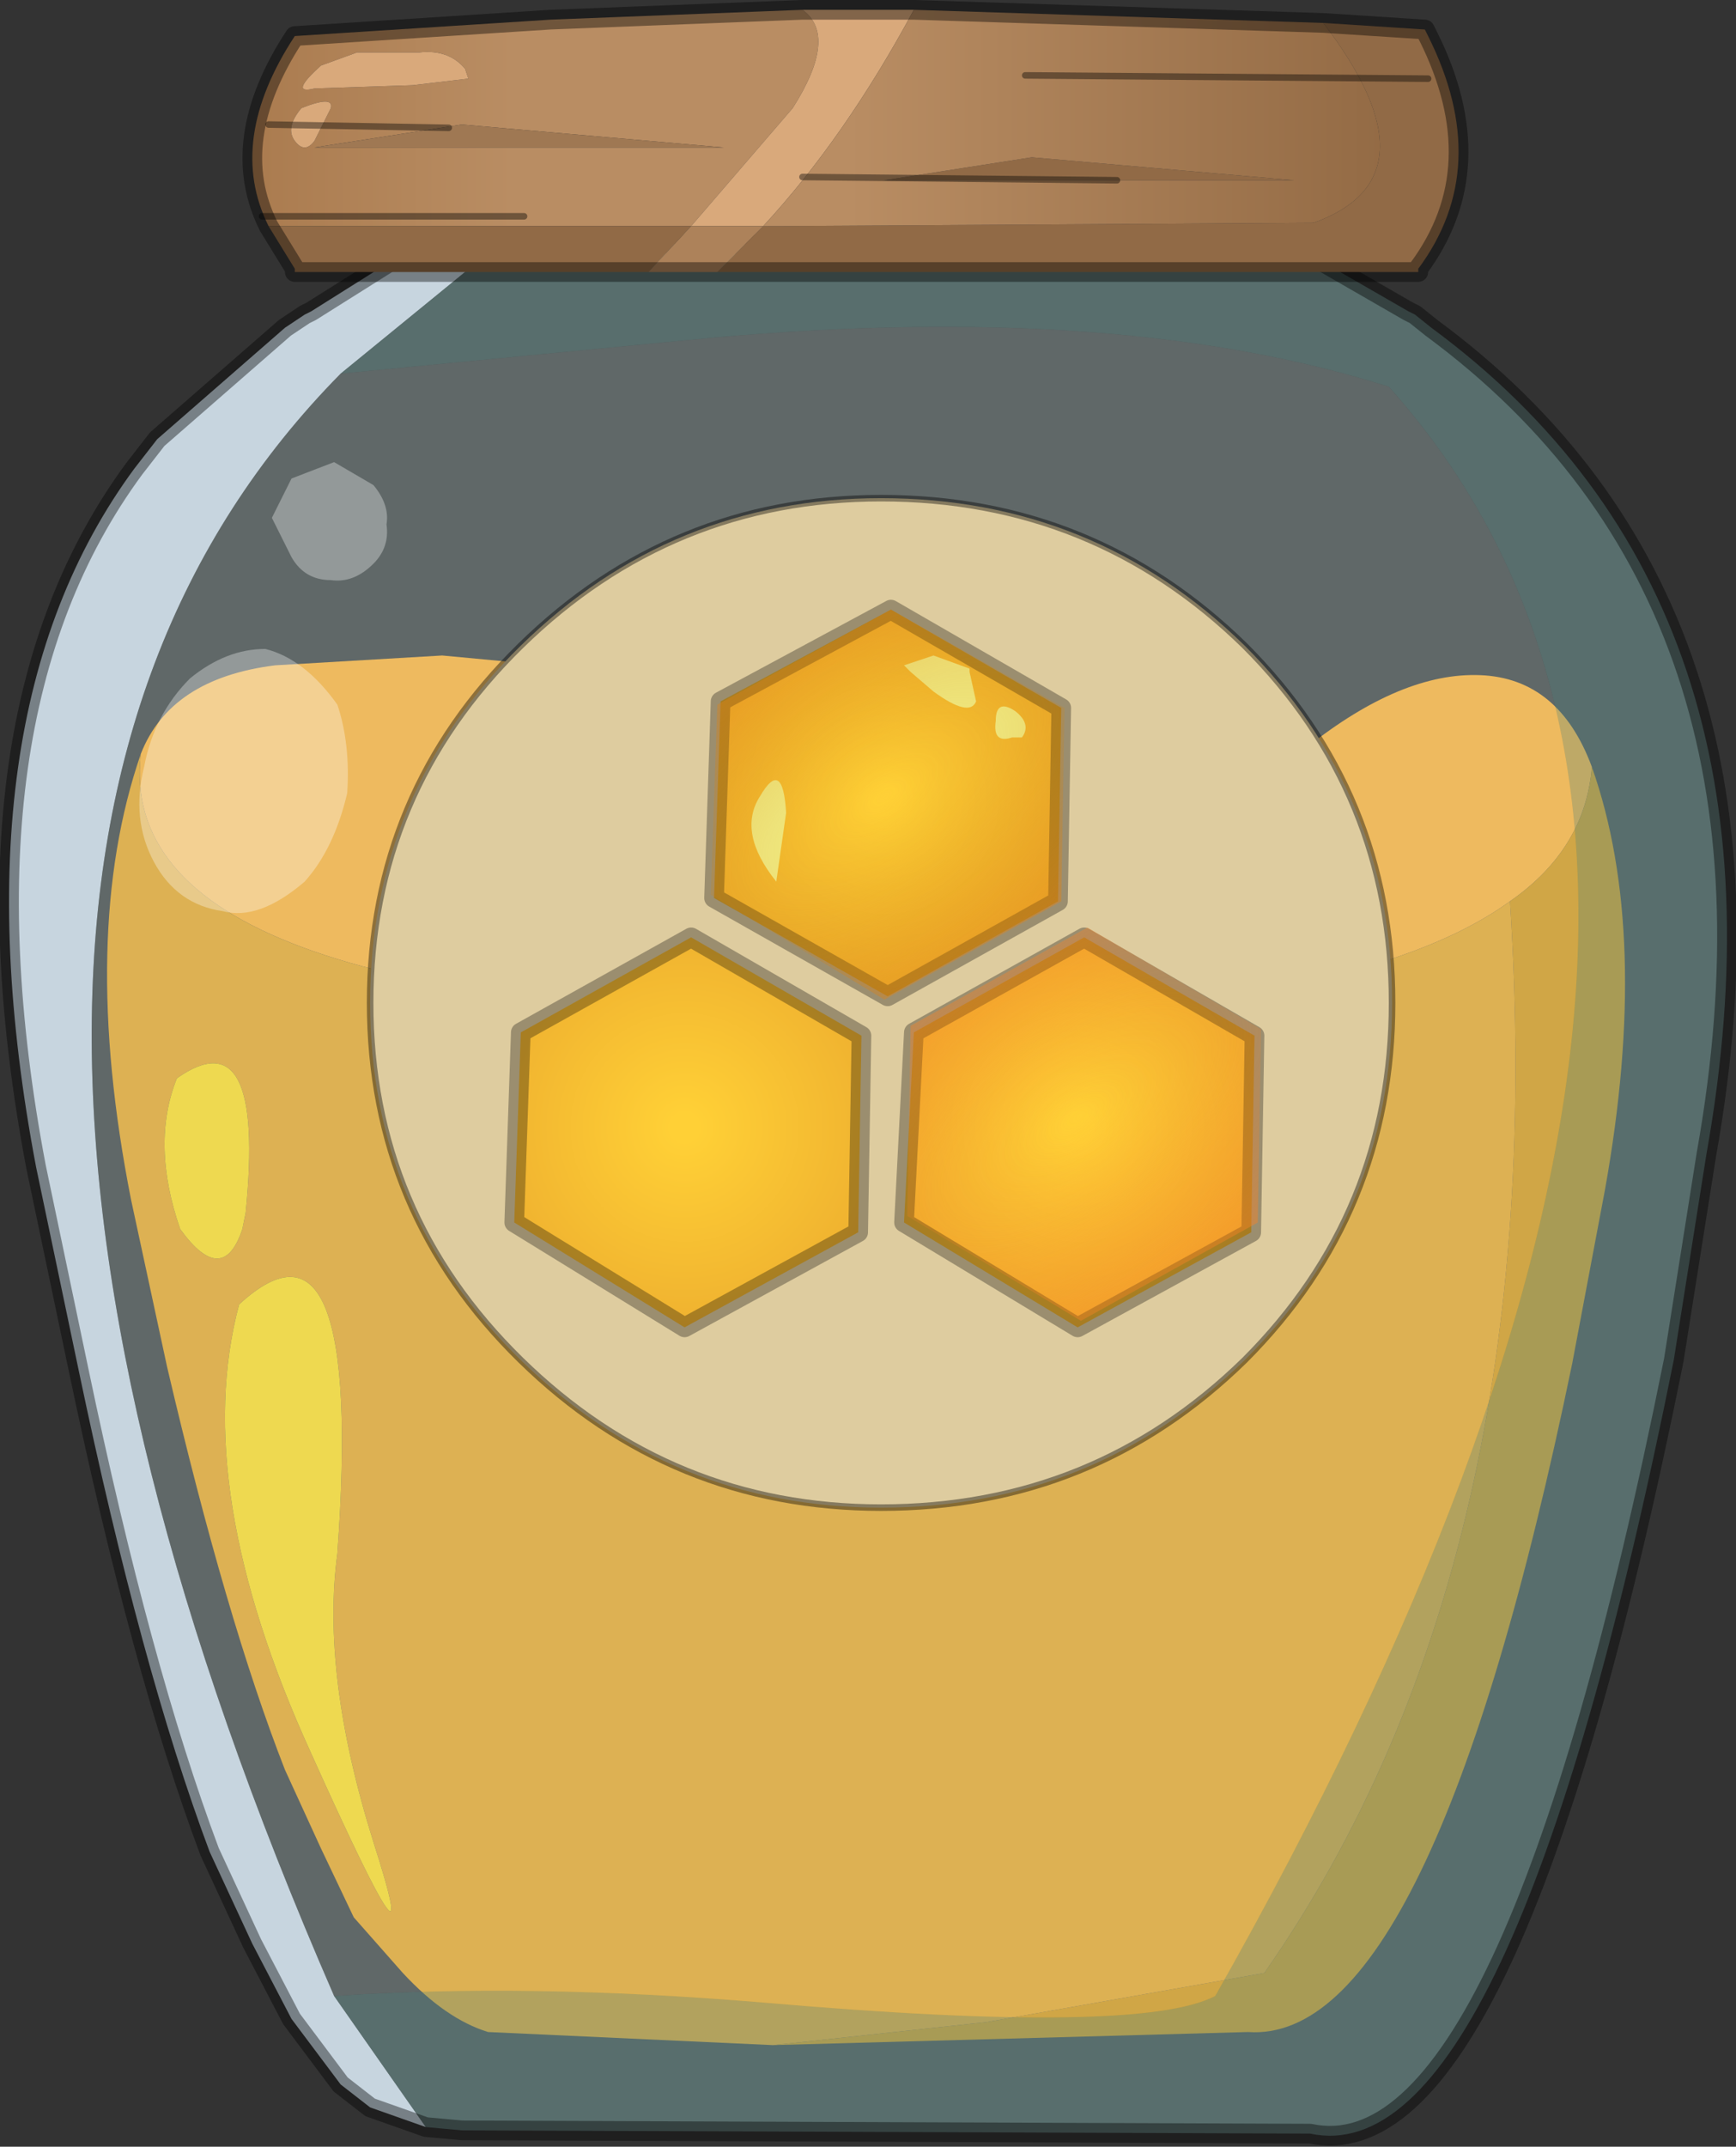 <?xml version="1.0" encoding="UTF-8" standalone="no"?>
<svg xmlns:xlink="http://www.w3.org/1999/xlink" height="32.75px" width="26.5px" xmlns="http://www.w3.org/2000/svg">
  <rect width="100%" height="100%" fill="#333333" stroke="none"/>
  <g transform="matrix(1.0, 0.0, 0.0, 1.0, 13.4, 32.5)">
    <use data-characterId="985" height="32.75" transform="matrix(1.0, 0.0, 0.0, 1.0, -13.4, -32.5)" width="26.5" xlink:href="#decoration287-shape0"/>
  </g>
  <defs>
    <g id="decoration287-shape0" transform="matrix(1.0, 0.0, 0.0, 1.0, 13.4, 32.5)">
      <path d="M10.9 -20.8 Q10.8 -19.55 9.65 -18.75 7.1 -16.9 -0.5 -17.0 -11.7 -17.1 -11.25 -21.0 -10.8 -22.15 -9.2 -22.35 L-6.65 -22.5 -5.05 -22.35 0.25 -21.05 Q5.05 -19.95 6.55 -21.1 8.0 -22.25 9.2 -22.2 10.4 -22.15 10.9 -20.8" fill="#ffa927" fill-rule="evenodd" stroke="none"/>
      <path d="M10.9 -20.8 Q11.8 -18.25 11.1 -14.35 L10.6 -11.7 Q8.45 -1.3 5.65 -1.5 L-1.6 -1.3 1.65 -1.65 5.9 -2.4 Q10.3 -8.7 9.65 -18.75 10.8 -19.55 10.9 -20.8" fill="#d48d03" fill-rule="evenodd" stroke="none"/>
      <path d="M9.65 -18.75 Q10.3 -8.7 5.9 -2.4 L1.65 -1.65 -1.6 -1.3 -5.95 -1.5 Q-6.6 -1.7 -7.25 -2.4 L-8.0 -3.25 -8.5 -4.3 -9.05 -5.5 Q-9.95 -7.8 -10.85 -11.65 L-11.4 -14.2 Q-12.2 -18.25 -11.25 -21.0 -11.7 -17.1 -0.5 -17.0 7.1 -16.9 9.65 -18.75 M-10.7 -16.05 Q-11.1 -15.05 -10.65 -13.75 -10.0 -12.85 -9.7 -13.75 L-9.65 -14.0 Q-9.35 -17.0 -10.7 -16.05 M-9.75 -12.6 Q-10.5 -9.8 -8.65 -5.75 -6.85 -1.75 -7.7 -4.4 -8.5 -6.95 -8.25 -8.8 -7.85 -14.35 -9.75 -12.6" fill="#e79c15" fill-rule="evenodd" stroke="none"/>
      <path d="M-9.75 -12.6 Q-7.85 -14.35 -8.25 -8.8 -8.5 -6.95 -7.7 -4.4 -6.85 -1.75 -8.65 -5.75 -10.5 -9.8 -9.75 -12.6 M-10.7 -16.05 Q-9.35 -17.0 -9.65 -14.0 L-9.7 -13.75 Q-10.0 -12.85 -10.65 -13.75 -11.1 -15.05 -10.7 -16.05" fill="#ffd511" fill-rule="evenodd" stroke="none"/>
      <path d="M-6.9 -0.05 L-7.75 -0.35 -8.2 -0.7 -8.95 -1.7 -9.55 -2.85 -10.2 -4.25 Q-11.25 -7.05 -12.2 -11.6 L-12.85 -14.7 Q-14.15 -21.55 -11.35 -25.35 L-11.0 -25.8 -9.05 -27.5 -8.75 -27.7 -8.65 -27.75 -6.9 -28.85 -5.75 -28.8 -8.2 -26.8 Q-15.75 -19.15 -8.3 -2.05 L-6.9 -0.05" fill="#c7d5df" fill-rule="evenodd" stroke="none"/>
      <path d="M-6.9 -0.05 L-8.3 -2.05 Q-5.35 -2.25 -1.75 -1.95 4.0 -1.45 5.15 -2.05 14.7 -18.9 7.8 -26.6 3.7 -27.9 -2.5 -27.35 L-8.2 -26.8 -5.75 -28.8 6.45 -28.7 8.1 -27.75 8.2 -27.7 8.45 -27.5 Q14.15 -23.3 12.65 -14.9 L12.15 -11.75 Q9.65 0.7 6.6 0.05 L-6.35 0.0 -6.9 -0.05" fill="#7eaaa8" fill-opacity="0.498" fill-rule="evenodd" stroke="none"/>
      <path d="M-8.3 -2.05 Q-15.75 -19.15 -8.2 -26.8 L-2.5 -27.35 Q3.7 -27.9 7.8 -26.6 14.7 -18.9 5.15 -2.05 4.0 -1.45 -1.75 -1.95 -5.35 -2.25 -8.3 -2.05" fill="#c7e3e2" fill-opacity="0.302" fill-rule="evenodd" stroke="none"/>
      <path d="M-5.75 -28.8 L-6.9 -28.85 -8.65 -27.75 -8.75 -27.7 -9.05 -27.5 -11.0 -25.8 -11.35 -25.35 Q-14.15 -21.55 -12.85 -14.7 L-12.2 -11.6 Q-11.25 -7.05 -10.2 -4.25 L-9.55 -2.85 -8.95 -1.7 -8.2 -0.7 -7.75 -0.35 -6.9 -0.05 -6.35 0.0 6.6 0.05 Q9.65 0.7 12.15 -11.75 L12.65 -14.9 Q14.15 -23.3 8.45 -27.5 L8.2 -27.7 8.1 -27.75 6.45 -28.7 -5.75 -28.8 Z" fill="none" stroke="#000000" stroke-linecap="round" stroke-linejoin="round" stroke-opacity="0.4" stroke-width="0.3"/>
      <path d="M-10.0 -18.6 Q-10.7 -18.7 -11.05 -19.35 -11.4 -20.0 -11.2 -20.8 -11.05 -21.6 -10.5 -22.15 -9.95 -22.6 -9.35 -22.6 -8.75 -22.45 -8.25 -21.75 -8.05 -21.15 -8.1 -20.4 -8.3 -19.55 -8.75 -19.05 -9.45 -18.45 -10.0 -18.6 M-9.25 -24.6 L-8.95 -25.2 -8.3 -25.45 -7.7 -25.1 Q-7.45 -24.8 -7.5 -24.5 -7.45 -24.15 -7.7 -23.9 -8.0 -23.6 -8.35 -23.65 -8.75 -23.65 -8.95 -24.0 L-9.25 -24.6" fill="#ffffff" fill-opacity="0.322" fill-rule="evenodd" stroke="none"/>
      <path d="M-7.75 -17.2 Q-7.75 -20.4 -5.45 -22.65 -3.15 -24.9 0.05 -24.9 3.3 -24.9 5.6 -22.65 7.85 -20.4 7.85 -17.2 7.85 -14.0 5.6 -11.75 3.3 -9.5 0.05 -9.5 -3.15 -9.5 -5.45 -11.75 -7.75 -14.0 -7.75 -17.2" fill="#decc9f" fill-rule="evenodd" stroke="none"/>
      <path d="M-7.75 -17.2 Q-7.75 -20.4 -5.45 -22.65 -3.15 -24.9 0.05 -24.9 3.3 -24.9 5.6 -22.65 7.85 -20.4 7.85 -17.2 7.85 -14.0 5.6 -11.75 3.3 -9.5 0.05 -9.5 -3.15 -9.5 -5.45 -11.75 -7.75 -14.0 -7.75 -17.2 Z" fill="none" stroke="#000000" stroke-linecap="round" stroke-linejoin="round" stroke-opacity="0.4" stroke-width="0.1"/>
      <path d="M-9.3 -29.05 Q-9.95 -30.35 -8.9 -31.95 L-5.0 -32.2 -1.15 -32.35 Q-0.6 -31.95 -1.3 -30.85 L-2.85 -29.05 -9.3 -29.05 M-8.5 -31.5 Q-9.0 -31.05 -8.6 -31.15 L-7.1 -31.2 -6.25 -31.3 -6.3 -31.45 Q-6.55 -31.75 -7.0 -31.7 L-7.95 -31.7 -8.5 -31.5 M-8.6 -30.35 L-8.35 -30.85 Q-8.3 -31.05 -8.8 -30.85 -9.05 -30.55 -8.9 -30.35 -8.75 -30.15 -8.6 -30.35 M-2.35 -30.25 L-6.35 -30.6 -8.6 -30.25 -2.35 -30.25" fill="url(#decoration287-gradient0)" fill-rule="evenodd" stroke="none"/>
      <path d="M-9.3 -29.05 L-2.85 -29.05 -3.5 -28.35 -8.9 -28.35 -8.9 -28.4 -9.3 -29.05 M6.8 -32.15 L8.35 -32.05 8.4 -31.95 Q9.4 -29.95 8.25 -28.4 L8.25 -28.35 -2.45 -28.35 -1.75 -29.05 6.65 -29.1 Q8.6 -29.8 6.8 -32.15 M6.35 -29.75 L0.1 -29.75 2.35 -30.1 6.35 -29.75" fill="#916a46" fill-rule="evenodd" stroke="none"/>
      <path d="M-2.85 -29.05 L-1.3 -30.85 Q-0.6 -31.95 -1.15 -32.35 L0.55 -32.35 Q-0.5 -30.4 -1.75 -29.05 L-2.85 -29.05 M-8.6 -30.35 Q-8.75 -30.15 -8.9 -30.35 -9.05 -30.55 -8.8 -30.85 -8.3 -31.05 -8.35 -30.85 L-8.6 -30.35 M-8.5 -31.5 L-7.95 -31.7 -7.0 -31.7 Q-6.55 -31.75 -6.3 -31.45 L-6.25 -31.3 -7.1 -31.2 -8.6 -31.15 Q-9.0 -31.05 -8.5 -31.5" fill="#d9a97b" fill-rule="evenodd" stroke="none"/>
      <path d="M-2.45 -28.35 L-3.5 -28.35 -2.85 -29.05 -1.75 -29.05 -2.45 -28.35" fill="#ad825a" fill-rule="evenodd" stroke="none"/>
      <path d="M-2.35 -30.25 L-8.6 -30.25 -6.35 -30.6 -2.35 -30.25" fill="#9f7853" fill-rule="evenodd" stroke="none"/>
      <path d="M0.55 -32.35 L6.8 -32.15 Q8.6 -29.8 6.65 -29.1 L-1.75 -29.05 Q-0.5 -30.4 0.55 -32.35 M6.35 -29.75 L2.35 -30.1 0.1 -29.75 6.35 -29.75" fill="url(#decoration287-gradient1)" fill-rule="evenodd" stroke="none"/>
      <path d="M-1.15 -32.35 L-5.0 -32.2 -8.9 -31.95 Q-9.95 -30.35 -9.3 -29.05 L-8.9 -28.4 -8.9 -28.35 -3.5 -28.35 -2.45 -28.35 8.25 -28.35 8.25 -28.4 Q9.4 -29.95 8.4 -31.95 L8.35 -32.05 6.8 -32.15 0.55 -32.35 -1.15 -32.35 Z" fill="none" stroke="#000000" stroke-linecap="round" stroke-linejoin="round" stroke-opacity="0.4" stroke-width="0.3"/>
      <path d="M-6.55 -30.55 L-9.3 -30.6 M-9.4 -29.2 L-5.4 -29.2 M3.65 -29.75 L-1.15 -29.8 M8.4 -31.3 L2.25 -31.35" fill="none" stroke="#000000" stroke-linecap="round" stroke-linejoin="round" stroke-opacity="0.4" stroke-width="0.1"/>
      <path d="M2.75 -18.75 L0.15 -17.3 -2.5 -18.8 -2.4 -21.8 0.2 -23.2 2.8 -21.7 2.75 -18.75" fill="url(#decoration287-gradient2)" fill-rule="evenodd" stroke="none"/>
      <path d="M5.7 -13.7 L3.05 -12.25 0.4 -13.85 0.55 -16.75 3.15 -18.2 5.75 -16.7 5.7 -13.7" fill="url(#decoration287-gradient3)" fill-rule="evenodd" stroke="none"/>
      <path d="M-5.45 -16.75 L-2.85 -18.2 -0.25 -16.7 -0.3 -13.7 -2.95 -12.25 -5.55 -13.85 -5.45 -16.75" fill="url(#decoration287-gradient4)" fill-rule="evenodd" stroke="none"/>
      <path d="M5.7 -13.7 L3.05 -12.25 0.4 -13.85 0.55 -16.75 3.15 -18.2 5.75 -16.7 5.7 -13.7 M2.75 -18.75 L0.15 -17.3 -2.5 -18.8 -2.4 -21.8 0.2 -23.2 2.8 -21.7 2.75 -18.75 M-5.45 -16.75 L-2.85 -18.2 -0.25 -16.7 -0.3 -13.7 -2.95 -12.25 -5.55 -13.85 -5.45 -16.75 Z" fill="none" stroke="#000000" stroke-linecap="round" stroke-linejoin="round" stroke-opacity="0.302" stroke-width="0.3"/>
      <path d="M1.5 -21.8 Q1.4 -21.55 0.85 -21.95 L0.5 -22.25 0.4 -22.35 0.85 -22.5 1.4 -22.3 1.4 -22.25 1.5 -21.8 M2.1 -21.65 Q2.35 -21.45 2.2 -21.25 L2.05 -21.25 Q1.75 -21.15 1.8 -21.5 1.8 -21.85 2.1 -21.65 M-1.4 -20.1 L-1.55 -19.05 Q-2.15 -19.8 -1.8 -20.35 -1.45 -20.95 -1.4 -20.1" fill="#f3f38c" fill-rule="evenodd" stroke="none"/>
      <path d="M2.8 -18.75 L0.1 -17.25 -2.55 -18.85 -2.45 -21.75 0.2 -23.2 2.85 -21.7 2.8 -18.75" fill="url(#decoration287-gradient5)" fill-rule="evenodd" stroke="none"/>
      <path d="M3.2 -18.35 L5.85 -16.8 5.8 -13.85 3.1 -12.35 0.45 -13.95 0.5 -16.85 3.2 -18.35" fill="url(#decoration287-gradient6)" fill-rule="evenodd" stroke="none"/>
    </g>
    <linearGradient gradientTransform="matrix(-0.004, -1.0E-4, 0.0, -0.002, -8.85, -30.75)" gradientUnits="userSpaceOnUse" id="decoration287-gradient0" spreadMethod="pad" x1="-819.2" x2="819.2">
      <stop offset="0.0" stop-color="#b98d63"/>
      <stop offset="1.0" stop-color="#a17042"/>
    </linearGradient>
    <linearGradient gradientTransform="matrix(0.006, 0.0, 0.0, 0.002, 4.45, -30.35)" gradientUnits="userSpaceOnUse" id="decoration287-gradient1" spreadMethod="pad" x1="-819.2" x2="819.2">
      <stop offset="0.0" stop-color="#b98d63"/>
      <stop offset="1.0" stop-color="#8c643f"/>
    </linearGradient>
    <radialGradient cx="0" cy="0" gradientTransform="matrix(0.004, 0.0, 0.0, 0.004, 0.1, -20.3)" gradientUnits="userSpaceOnUse" id="decoration287-gradient2" r="819.2" spreadMethod="pad">
      <stop offset="0.063" stop-color="#ffd036"/>
      <stop offset="1.0" stop-color="#eeaf2f"/>
    </radialGradient>
    <radialGradient cx="0" cy="0" gradientTransform="matrix(0.004, 0.0, 0.0, 0.004, 3.05, -15.3)" gradientUnits="userSpaceOnUse" id="decoration287-gradient3" r="819.2" spreadMethod="pad">
      <stop offset="0.063" stop-color="#ffd036"/>
      <stop offset="1.0" stop-color="#eeaf2f"/>
    </radialGradient>
    <radialGradient cx="0" cy="0" gradientTransform="matrix(0.004, 0.0, 0.0, 0.004, -2.95, -15.3)" gradientUnits="userSpaceOnUse" id="decoration287-gradient4" r="819.2" spreadMethod="pad">
      <stop offset="0.063" stop-color="#ffd036"/>
      <stop offset="1.0" stop-color="#eeaf2f"/>
    </radialGradient>
    <radialGradient cx="0" cy="0" gradientTransform="matrix(0.004, 0.005, -0.011, 0.008, 0.1, -20.35)" gradientUnits="userSpaceOnUse" id="decoration287-gradient5" r="819.2" spreadMethod="pad">
      <stop offset="0.0" stop-color="#c48205" stop-opacity="0.0"/>
      <stop offset="1.0" stop-color="#f88225" stop-opacity="0.8"/>
    </radialGradient>
    <radialGradient cx="0" cy="0" gradientTransform="matrix(0.004, 0.005, -0.011, 0.008, 3.05, -15.45)" gradientUnits="userSpaceOnUse" id="decoration287-gradient6" r="819.2" spreadMethod="pad">
      <stop offset="0.0" stop-color="#f88225" stop-opacity="0.0"/>
      <stop offset="1.0" stop-color="#f88225" stop-opacity="0.8"/>
    </radialGradient>
  </defs>
</svg>
